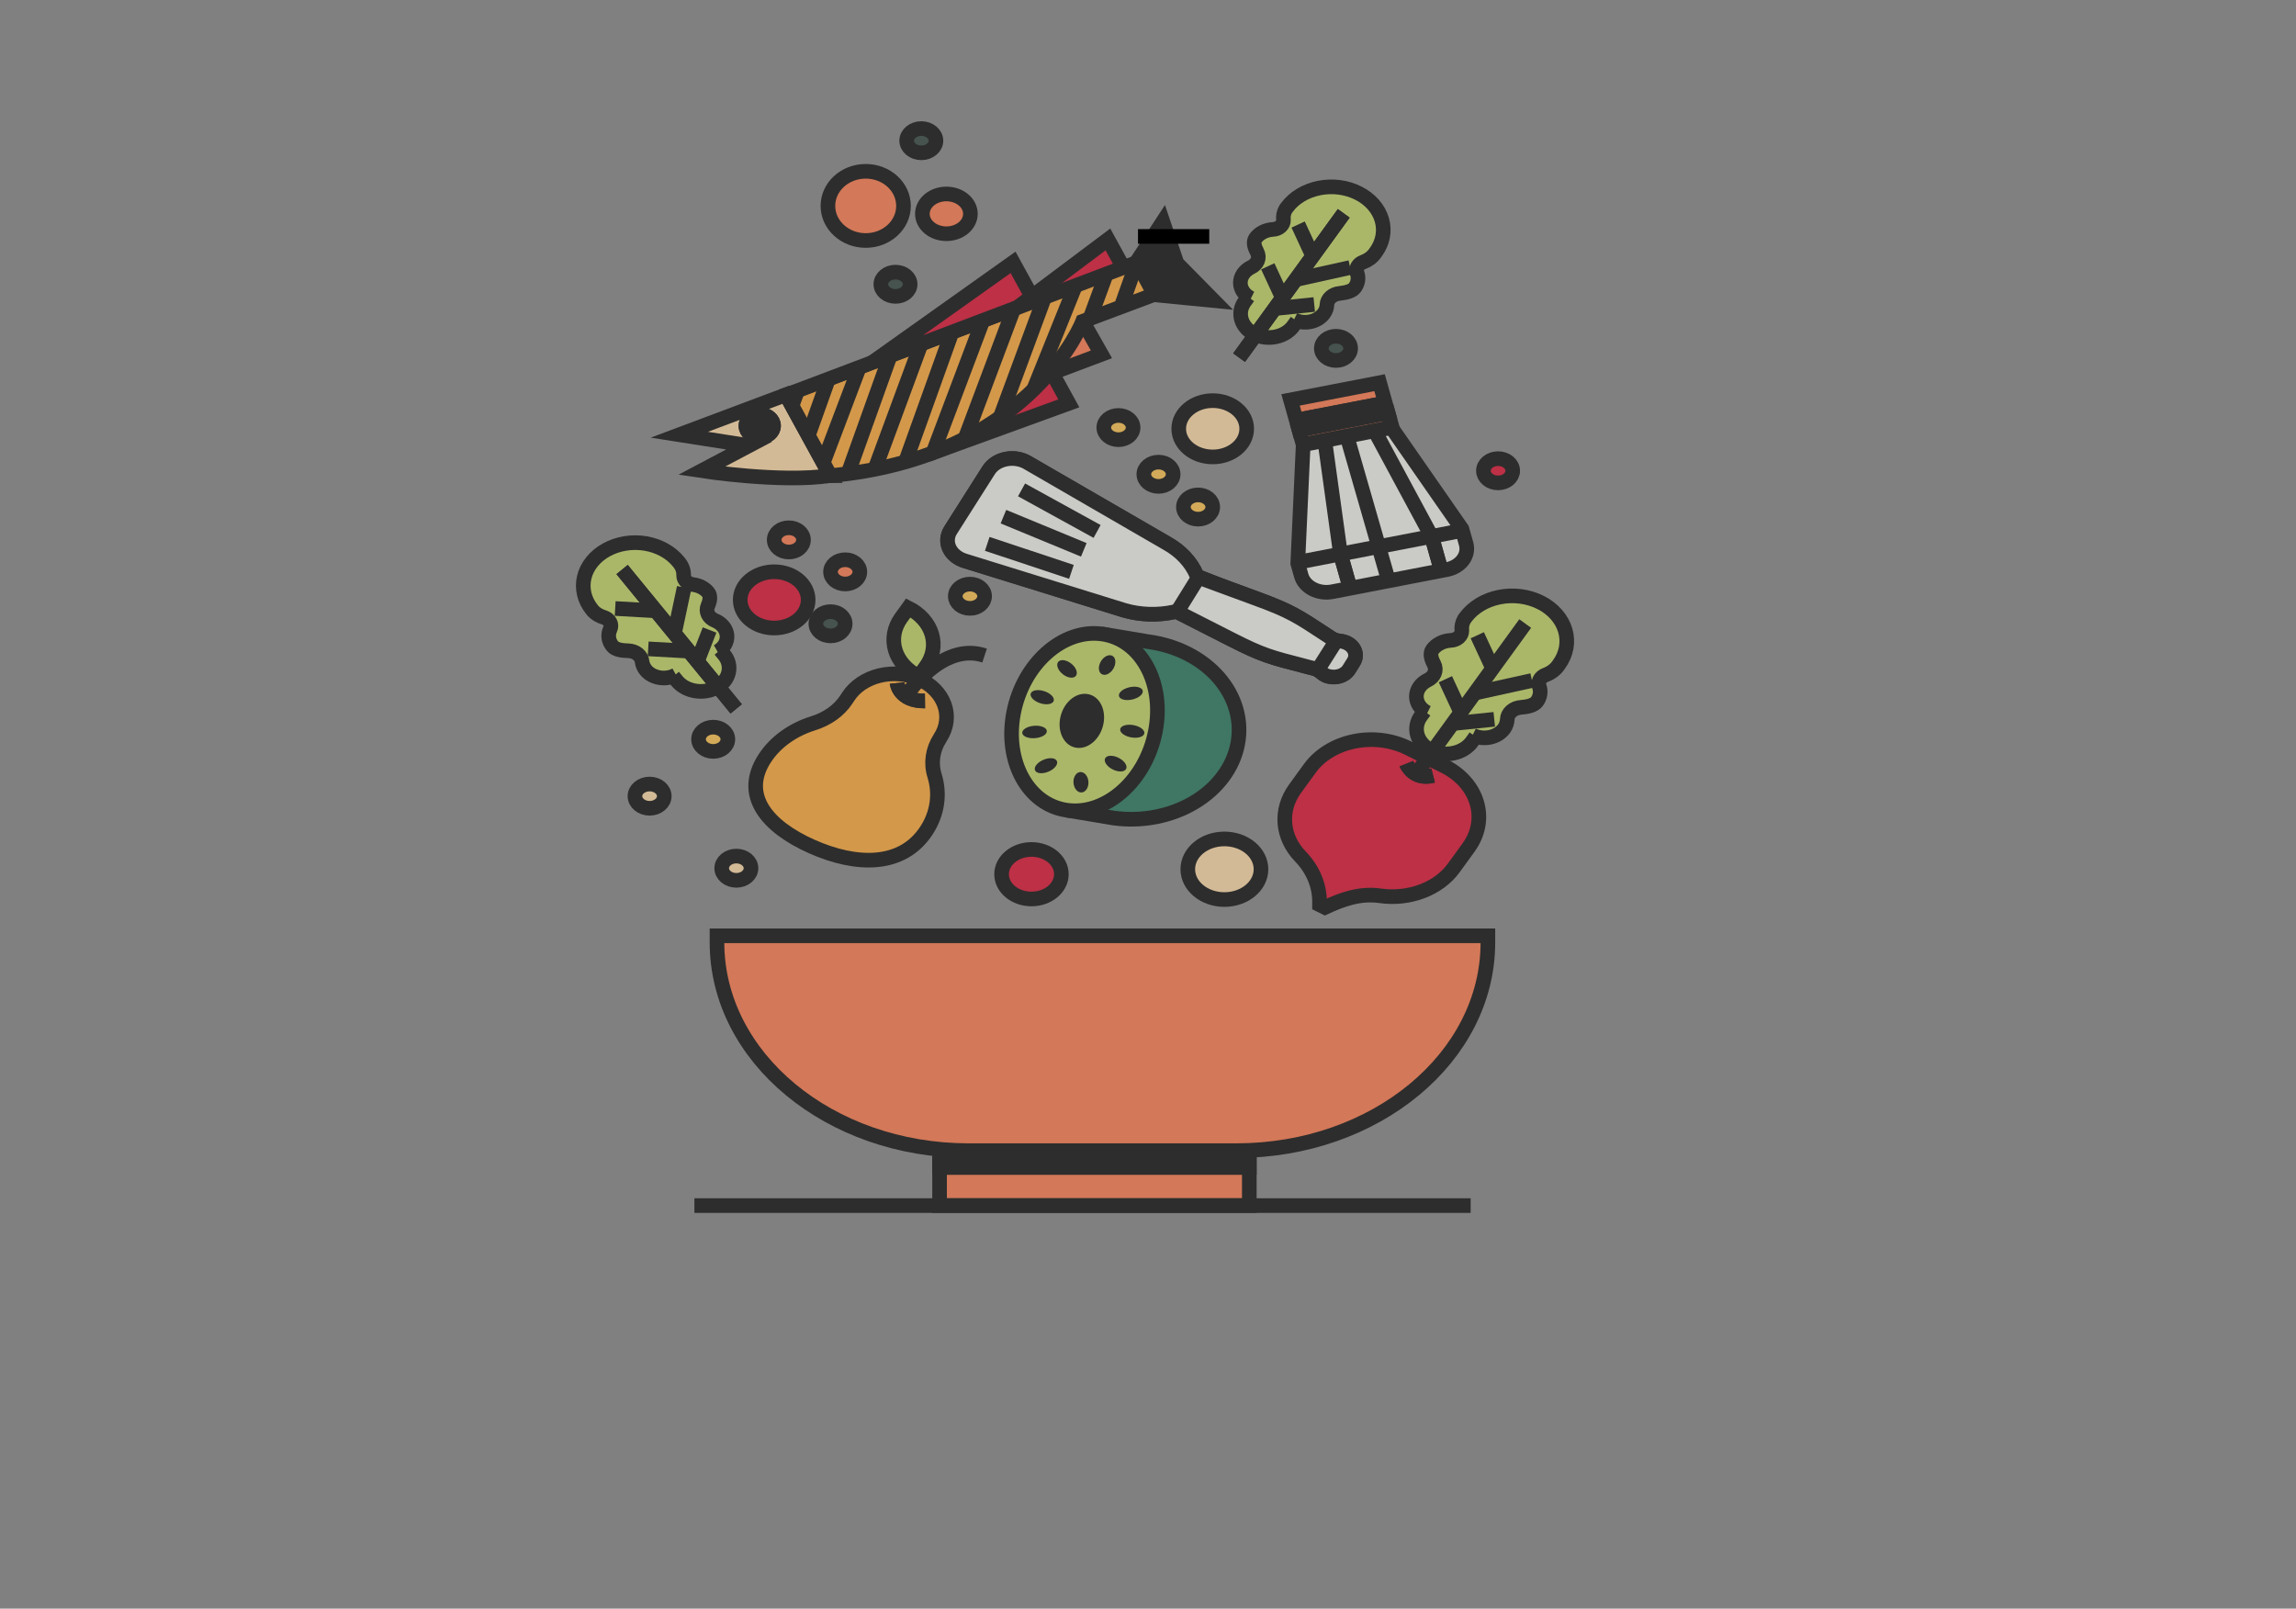 <svg width="157" height="110" viewBox="0 0 157 110" fill="none" xmlns="http://www.w3.org/2000/svg">
<rect x="0" y="0" width="157" height="110" fill="#808080" stroke="none"/>
<g opacity="0.65">
<path d="M72.978 55.407L76.172 55.942C77.128 56.071 78.105 56.041 79.048 55.857C79.99 55.672 80.88 55.335 81.665 54.866C82.451 54.397 83.117 53.804 83.626 53.121C84.135 52.439 84.476 51.68 84.631 50.888C84.786 50.096 84.751 49.286 84.528 48.506C84.305 47.725 83.899 46.988 83.332 46.337C82.765 45.687 82.049 45.135 81.225 44.713C80.4 44.292 79.483 44.009 78.527 43.881L75.34 43.348" fill="#1C7054"/>
<path d="M72.978 55.407L76.172 55.942C77.128 56.071 78.105 56.041 79.048 55.857C79.99 55.672 80.88 55.335 81.665 54.866C82.451 54.397 83.117 53.804 83.626 53.121C84.135 52.439 84.476 51.68 84.631 50.888V50.888C84.786 50.096 84.751 49.286 84.528 48.506C84.305 47.725 83.899 46.988 83.332 46.337C82.765 45.687 82.049 45.135 81.225 44.713C80.4 44.292 79.483 44.009 78.527 43.881L75.34 43.348" stroke="black" stroke-miterlimit="10"/>
<path d="M79.002 50.027C79.653 46.697 78.011 43.707 75.335 43.349C72.66 42.99 69.963 45.399 69.313 48.729C68.662 52.058 70.304 55.048 72.98 55.407C75.655 55.765 78.352 53.356 79.002 50.027Z" fill="#C0D45C" stroke="black" stroke-miterlimit="10"/>
<path d="M75.454 49.493C75.653 48.477 75.152 47.564 74.335 47.455C73.519 47.345 72.696 48.08 72.497 49.097C72.299 50.113 72.8 51.026 73.616 51.135C74.433 51.244 75.256 50.509 75.454 49.493Z" fill="black"/>
<path d="M78.243 50.176C78.313 49.949 78.003 49.688 77.551 49.593C77.099 49.497 76.676 49.604 76.606 49.831C76.536 50.057 76.846 50.319 77.298 50.414C77.75 50.51 78.173 50.403 78.243 50.176Z" fill="black"/>
<path d="M76.966 52.633C77.134 52.444 76.966 52.106 76.59 51.877C76.215 51.647 75.774 51.614 75.606 51.803C75.439 51.991 75.607 52.33 75.983 52.559C76.358 52.788 76.799 52.821 76.966 52.633Z" fill="black"/>
<path d="M73.948 54.19C74.231 54.181 74.445 53.861 74.427 53.475C74.409 53.089 74.165 52.783 73.883 52.792C73.6 52.801 73.386 53.122 73.404 53.508C73.422 53.894 73.666 54.199 73.948 54.19Z" fill="black"/>
<path d="M71.791 52.721C72.189 52.519 72.391 52.194 72.243 51.994C72.096 51.794 71.653 51.797 71.256 51.999C70.858 52.201 70.656 52.526 70.804 52.726C70.951 52.925 71.394 52.923 71.791 52.721Z" fill="black"/>
<path d="M70.801 50.474C71.264 50.431 71.614 50.207 71.582 49.974C71.55 49.742 71.148 49.588 70.685 49.632C70.221 49.676 69.871 49.9 69.903 50.132C69.935 50.365 70.337 50.518 70.801 50.474Z" fill="black"/>
<path d="M72.034 47.97C72.153 47.758 71.906 47.454 71.483 47.291C71.06 47.129 70.62 47.169 70.501 47.382C70.382 47.594 70.629 47.898 71.052 48.06C71.476 48.223 71.915 48.182 72.034 47.97Z" fill="black"/>
<path d="M73.506 46.276C73.723 46.125 73.654 45.764 73.354 45.468C73.054 45.173 72.635 45.055 72.419 45.206C72.202 45.356 72.271 45.718 72.571 46.014C72.871 46.309 73.29 46.427 73.506 46.276Z" fill="black"/>
<path d="M76.184 45.625C76.348 45.263 76.267 44.903 76.002 44.821C75.738 44.739 75.39 44.965 75.226 45.326C75.062 45.688 75.143 46.048 75.408 46.13C75.672 46.213 76.02 45.986 76.184 45.625Z" fill="black"/>
<path d="M77.485 47.818C77.929 47.698 78.218 47.421 78.13 47.198C78.043 46.976 77.613 46.892 77.169 47.011C76.725 47.131 76.436 47.408 76.524 47.631C76.611 47.853 77.042 47.937 77.485 47.818Z" fill="black"/>
<path d="M70.212 31.606L79.802 37.157C80.747 37.686 81.461 38.454 81.836 39.347C81.844 39.374 81.858 39.401 81.879 39.424C81.899 39.447 81.925 39.465 81.956 39.479L85.912 40.933C88.251 41.791 88.713 42.113 90.722 43.431L91.014 43.624C91.177 43.733 91.372 43.805 91.58 43.832L91.689 43.845C91.876 43.868 92.052 43.928 92.205 44.02C92.357 44.111 92.481 44.231 92.566 44.371C92.651 44.51 92.694 44.664 92.692 44.82C92.691 44.976 92.644 45.129 92.556 45.267L92.242 45.771C92.17 45.885 92.072 45.986 91.953 46.069C91.834 46.151 91.696 46.214 91.548 46.252C91.4 46.29 91.244 46.304 91.09 46.293C90.935 46.281 90.784 46.244 90.647 46.185C90.53 46.129 90.424 46.059 90.333 45.977C90.19 45.846 90.007 45.749 89.802 45.698L89.655 45.662L89.341 45.581L89.109 45.519C86.91 44.952 86.336 44.807 84.263 43.756L80.514 41.848L80.489 41.835C80.433 41.818 80.372 41.818 80.317 41.835C79.179 42.09 77.974 42.053 76.862 41.728L65.96 38.348C65.722 38.274 65.506 38.159 65.326 38.011C65.145 37.862 65.005 37.684 64.914 37.488C64.822 37.291 64.782 37.081 64.796 36.871C64.81 36.661 64.877 36.455 64.993 36.268L67.603 32.16C67.72 31.973 67.883 31.809 68.082 31.678C68.281 31.547 68.511 31.452 68.757 31.4C69.004 31.347 69.261 31.339 69.511 31.374C69.762 31.41 70.001 31.489 70.212 31.606Z" fill="#FFD9A1" stroke="black" stroke-miterlimit="10"/>
<path d="M67.508 37.191L73.264 39.105" stroke="black" stroke-miterlimit="10"/>
<path d="M69.854 33.499L75.019 36.341" stroke="black" stroke-miterlimit="10"/>
<path d="M68.614 35.33L74.109 37.599" stroke="black" stroke-miterlimit="10"/>
<path d="M91.353 43.842L90.085 45.841" stroke="black" stroke-miterlimit="10"/>
<path d="M81.079 42.103L84.012 40.257L81.974 39.443L80.436 41.866" fill="black"/>
<path d="M81.079 42.103L84.012 40.257L81.974 39.443L80.436 41.866" stroke="black" stroke-miterlimit="10"/>
<path d="M70.212 31.606L79.802 37.157C80.747 37.686 81.461 38.454 81.836 39.347C81.844 39.374 81.858 39.401 81.879 39.424C81.899 39.447 81.925 39.465 81.956 39.479L85.912 40.933C88.251 41.791 88.713 42.113 90.722 43.431L91.014 43.624C91.177 43.733 91.372 43.805 91.58 43.832L91.689 43.845C91.876 43.868 92.052 43.928 92.205 44.02C92.357 44.111 92.481 44.231 92.566 44.371C92.651 44.51 92.694 44.664 92.692 44.82C92.691 44.976 92.644 45.129 92.556 45.267L92.242 45.771C92.17 45.885 92.072 45.986 91.953 46.069C91.834 46.151 91.696 46.214 91.548 46.252C91.4 46.29 91.244 46.304 91.09 46.293C90.935 46.281 90.784 46.244 90.647 46.185C90.53 46.129 90.424 46.059 90.333 45.977C90.19 45.846 90.007 45.749 89.802 45.698L89.655 45.662L89.341 45.581L89.109 45.519C86.91 44.952 86.336 44.807 84.263 43.756L80.514 41.848L80.489 41.835C80.433 41.818 80.372 41.818 80.317 41.835C79.179 42.09 77.974 42.053 76.862 41.728L65.96 38.348C65.722 38.274 65.506 38.159 65.326 38.011C65.145 37.862 65.005 37.684 64.914 37.488C64.822 37.291 64.782 37.081 64.796 36.871C64.81 36.661 64.877 36.455 64.993 36.268L67.603 32.16C67.72 31.973 67.883 31.809 68.082 31.678C68.281 31.547 68.511 31.452 68.757 31.4C69.004 31.347 69.261 31.339 69.511 31.374C69.762 31.41 70.001 31.489 70.212 31.606Z" fill="#F1F2EB" stroke="black" stroke-miterlimit="10"/>
<path d="M67.508 37.191L73.264 39.105" stroke="black" stroke-miterlimit="10"/>
<path d="M69.854 33.499L75.019 36.341" stroke="black" stroke-miterlimit="10"/>
<path d="M68.614 35.33L74.109 37.599" stroke="black" stroke-miterlimit="10"/>
<path d="M91.353 43.842L90.085 45.841" stroke="black" stroke-miterlimit="10"/>
<path d="M98.748 52.38L96.287 51.156C95.172 50.602 93.839 50.438 92.578 50.698C91.317 50.958 90.233 51.622 89.564 52.544L88.549 53.943C88.034 54.654 87.794 55.477 87.861 56.304C87.928 57.131 88.299 57.921 88.923 58.568C89.77 59.446 90.231 60.536 90.229 61.66V61.868L90.597 62.05C91.815 61.486 93.008 61.062 94.387 61.257C95.359 61.394 96.359 61.285 97.255 60.944C98.152 60.603 98.903 60.046 99.411 59.346L100.425 57.947C100.756 57.49 100.976 56.984 101.071 56.457C101.166 55.93 101.135 55.393 100.979 54.876C100.824 54.359 100.546 53.873 100.164 53.444C99.781 53.016 99.3 52.655 98.748 52.38Z" fill="#DD0426" stroke="black" stroke-miterlimit="10"/>
<path d="M105.094 47.973C105.207 47.819 105.279 47.646 105.306 47.467C105.334 47.288 105.316 47.106 105.254 46.933C105.2 46.783 105.213 46.621 105.292 46.477C105.37 46.334 105.509 46.219 105.681 46.153C106.037 46.023 106.335 45.805 106.535 45.529L106.592 45.449C106.847 45.102 107.017 44.716 107.093 44.315C107.168 43.913 107.147 43.504 107.031 43.109C106.916 42.714 106.707 42.342 106.417 42.014C106.128 41.685 105.763 41.408 105.344 41.197C104.925 40.985 104.459 40.844 103.974 40.782C103.489 40.719 102.994 40.737 102.518 40.833C102.041 40.929 101.591 41.101 101.195 41.341C100.799 41.581 100.464 41.883 100.208 42.23L100.127 42.342C99.985 42.584 99.928 42.854 99.963 43.122C99.966 43.293 99.888 43.458 99.747 43.583C99.605 43.708 99.41 43.782 99.204 43.79C98.948 43.804 98.7 43.869 98.481 43.98C98.263 44.09 98.08 44.243 97.948 44.424C97.759 44.684 97.869 45.067 98.061 45.423C98.162 45.617 98.173 45.834 98.092 46.035C98.011 46.235 97.843 46.403 97.621 46.507C97.388 46.621 97.195 46.784 97.06 46.978C96.925 47.173 96.854 47.393 96.852 47.617C96.851 47.842 96.919 48.062 97.051 48.258C97.183 48.454 97.374 48.618 97.605 48.735L97.401 48.634L97.162 48.961C97.021 49.155 96.927 49.37 96.886 49.595C96.845 49.819 96.858 50.047 96.924 50.267C96.991 50.487 97.109 50.694 97.272 50.876C97.435 51.058 97.64 51.211 97.875 51.327C98.339 51.548 98.888 51.609 99.405 51.498C99.923 51.386 100.366 51.111 100.642 50.732L100.899 50.373L100.695 50.272C101.051 50.448 101.477 50.5 101.879 50.417C102.281 50.335 102.628 50.123 102.843 49.83C102.979 49.638 103.056 49.421 103.066 49.198C103.07 48.988 103.169 48.786 103.344 48.633C103.518 48.48 103.754 48.385 104.008 48.369C104.463 48.335 104.906 48.231 105.094 47.973Z" fill="#C0D45C" stroke="black" stroke-miterlimit="10"/>
<path d="M104.293 42.638L96.773 53.007" stroke="black" stroke-miterlimit="10"/>
<path d="M96.167 52.222C96.167 52.222 96.629 53.376 97.995 53.03" stroke="black" stroke-miterlimit="10"/>
<path d="M96.167 52.222C96.167 52.222 96.629 53.376 97.995 53.03" stroke="black" stroke-miterlimit="10"/>
<path d="M99.326 49.479L102.177 49.188" stroke="black" stroke-miterlimit="10"/>
<path d="M99.866 48.665L98.836 46.445" stroke="black" stroke-miterlimit="10"/>
<path d="M102.045 45.659L101.015 43.439" stroke="black" stroke-miterlimit="10"/>
<path d="M100.836 47.396L104.755 46.533" stroke="black" stroke-miterlimit="10"/>
<path d="M92.644 19.667C92.752 19.519 92.821 19.353 92.848 19.181C92.874 19.009 92.857 18.835 92.798 18.669C92.744 18.525 92.756 18.37 92.83 18.232C92.905 18.095 93.037 17.985 93.203 17.923C93.543 17.799 93.827 17.591 94.016 17.327L94.07 17.252C94.56 16.585 94.711 15.784 94.488 15.025C94.266 14.267 93.688 13.612 92.883 13.206C92.077 12.8 91.11 12.675 90.194 12.86C89.278 13.044 88.487 13.522 87.997 14.189L87.918 14.296C87.784 14.525 87.731 14.781 87.764 15.034C87.772 15.198 87.702 15.359 87.569 15.481C87.436 15.603 87.25 15.677 87.052 15.687C86.808 15.7 86.572 15.761 86.364 15.866C86.155 15.971 85.981 16.117 85.855 16.29C85.676 16.55 85.78 16.901 85.962 17.239C86.061 17.424 86.073 17.634 85.995 17.826C85.917 18.019 85.755 18.18 85.541 18.279C85.32 18.389 85.137 18.544 85.01 18.729C84.883 18.915 84.816 19.125 84.816 19.338C84.816 19.552 84.883 19.762 85.01 19.947C85.137 20.133 85.32 20.288 85.541 20.398L85.347 20.302L85.121 20.614C84.985 20.798 84.895 21.003 84.856 21.216C84.817 21.43 84.83 21.647 84.893 21.857C84.956 22.066 85.068 22.263 85.224 22.436C85.379 22.609 85.575 22.755 85.799 22.865C86.24 23.074 86.762 23.132 87.254 23.026C87.746 22.92 88.168 22.659 88.43 22.298L88.675 21.958L88.481 21.862C88.819 22.029 89.224 22.079 89.607 22C89.99 21.92 90.319 21.718 90.522 21.438C90.655 21.258 90.729 21.051 90.735 20.84C90.743 20.643 90.838 20.454 91.001 20.311C91.165 20.167 91.386 20.078 91.624 20.06C92.044 20.01 92.465 19.912 92.644 19.667Z" fill="#C0D45C" stroke="black" stroke-miterlimit="10"/>
<path d="M91.884 14.589L84.728 24.456" stroke="black" stroke-miterlimit="10"/>
<path d="M91.884 14.589L84.728 24.456" stroke="black" stroke-miterlimit="10"/>
<path d="M87.159 21.1L89.868 20.822" stroke="black" stroke-miterlimit="10"/>
<path d="M87.67 20.325L86.691 18.211" stroke="black" stroke-miterlimit="10"/>
<path d="M89.743 17.465L88.766 15.354" stroke="black" stroke-miterlimit="10"/>
<path d="M88.597 19.119L92.324 18.294" stroke="black" stroke-miterlimit="10"/>
<path d="M48.42 40.511C48.303 40.368 48.152 40.246 47.975 40.154C47.798 40.062 47.6 40.001 47.394 39.976C47.214 39.955 47.049 39.881 46.93 39.767C46.811 39.653 46.746 39.508 46.747 39.357C46.761 39.048 46.657 38.744 46.452 38.486L46.392 38.413C46.132 38.092 45.799 37.816 45.41 37.602C45.022 37.387 44.587 37.238 44.129 37.163C43.671 37.087 43.2 37.088 42.742 37.163C42.284 37.239 41.849 37.388 41.461 37.603C41.072 37.818 40.739 38.094 40.48 38.416C40.221 38.737 40.041 39.098 39.95 39.477C39.859 39.856 39.86 40.247 39.951 40.626C40.042 41.005 40.223 41.365 40.482 41.687L40.567 41.791C40.761 41.988 41.017 42.137 41.308 42.22C41.492 42.281 41.639 42.401 41.716 42.552C41.794 42.703 41.796 42.873 41.723 43.026C41.635 43.214 41.603 43.418 41.631 43.619C41.659 43.82 41.745 44.013 41.883 44.18C42.078 44.419 42.511 44.495 42.966 44.5C43.207 44.507 43.436 44.587 43.61 44.725C43.783 44.864 43.89 45.05 43.908 45.249C43.934 45.454 44.02 45.652 44.159 45.823C44.381 46.093 44.723 46.28 45.111 46.341C45.498 46.403 45.899 46.334 46.225 46.151L46.037 46.255L46.285 46.556C46.43 46.735 46.617 46.889 46.834 47.008C47.051 47.127 47.295 47.209 47.55 47.249C47.806 47.29 48.069 47.288 48.324 47.244C48.579 47.2 48.821 47.115 49.036 46.993C49.451 46.75 49.734 46.382 49.824 45.968C49.915 45.553 49.805 45.126 49.519 44.778L49.252 44.45L49.064 44.557C49.279 44.436 49.451 44.27 49.565 44.077C49.678 43.883 49.729 43.669 49.711 43.454C49.694 43.239 49.609 43.032 49.465 42.853C49.321 42.674 49.124 42.529 48.891 42.433C48.675 42.345 48.505 42.195 48.415 42.01C48.325 41.825 48.32 41.619 48.401 41.432C48.546 41.104 48.615 40.748 48.42 40.511Z" fill="#C0D45C" stroke="black" stroke-miterlimit="10"/>
<path d="M42.539 38.946L50.339 48.473" stroke="black" stroke-miterlimit="10"/>
<path d="M42.539 38.946L50.339 48.473" stroke="black" stroke-miterlimit="10"/>
<path d="M47.682 45.236L48.521 43.08" stroke="black" stroke-miterlimit="10"/>
<path d="M47.051 44.523L44.323 44.37" stroke="black" stroke-miterlimit="10"/>
<path d="M44.791 41.765L42.065 41.611" stroke="black" stroke-miterlimit="10"/>
<path d="M46.116 43.322L46.784 40.176" stroke="black" stroke-miterlimit="10"/>
<path d="M94.335 26.169L88.247 27.345L88.831 29.416L94.919 28.24L94.335 26.169Z" fill="#FF7342" stroke="black" stroke-miterlimit="10"/>
<path d="M94.918 28.24L88.83 29.417L89.109 30.407L95.197 29.23L94.918 28.24Z" fill="#FF7342" stroke="black" stroke-miterlimit="10"/>
<path d="M98.93 38.949L91.106 40.462C90.879 40.506 90.644 40.513 90.415 40.481C90.186 40.45 89.966 40.382 89.768 40.28C89.571 40.178 89.4 40.045 89.264 39.889C89.129 39.732 89.032 39.555 88.98 39.367L88.741 38.525L89.112 30.405L95.144 29.238L99.967 36.177L100.252 37.186C100.305 37.374 100.313 37.568 100.276 37.758C100.238 37.948 100.155 38.131 100.033 38.294C99.91 38.458 99.749 38.6 99.56 38.712C99.371 38.825 99.157 38.905 98.93 38.949Z" fill="#F1F2EB" stroke="black" stroke-miterlimit="10"/>
<path d="M90.584 30.098L91.664 37.901L92.321 40.22" stroke="black" stroke-miterlimit="10"/>
<path d="M93.988 29.441L97.897 36.697L98.55 39.014" stroke="black" stroke-miterlimit="10"/>
<path d="M92.101 29.825L94.936 39.674" stroke="black" stroke-miterlimit="10"/>
<path d="M99.995 36.273L88.722 38.455" stroke="black" stroke-miterlimit="10"/>
<path d="M94.698 27.561L88.688 28.723" stroke="black" stroke-miterlimit="10"/>
<path d="M91.664 37.901L92.321 40.22" stroke="black" stroke-miterlimit="10"/>
<path d="M97.897 36.697L98.55 39.014" stroke="black" stroke-miterlimit="10"/>
<path d="M94.698 27.561L88.688 28.723" stroke="black" stroke-miterlimit="10"/>
<path d="M63.439 31.089L73.085 27.582L71.867 25.359" fill="#DD0426"/>
<path d="M63.439 31.089L73.085 27.582L71.867 25.359" stroke="black" stroke-miterlimit="10"/>
<path d="M71.945 25.499L75.317 24.23L74.033 21.968" fill="#FF7342"/>
<path d="M71.945 25.499L75.317 24.23L74.033 21.968" stroke="black" stroke-miterlimit="10"/>
<path d="M76.815 18.297L75.76 16.373L69.565 21.019" fill="#DD0426"/>
<path d="M76.815 18.297L75.76 16.373L69.565 21.019" stroke="black" stroke-miterlimit="10"/>
<path d="M53.736 26.994L56.77 32.524H56.732C53.422 33.029 47.974 32.191 47.974 32.191L51.221 30.475L46.452 29.727L53.736 26.994Z" fill="#FFD9A1" stroke="black" stroke-miterlimit="10"/>
<path d="M51.95 29.901C52.472 29.901 52.895 29.55 52.895 29.118C52.895 28.686 52.472 28.336 51.95 28.336C51.428 28.336 51.005 28.686 51.005 29.118C51.005 29.55 51.428 29.901 51.95 29.901Z" fill="#FFD9A1" stroke="black" stroke-miterlimit="10"/>
<path d="M51.95 29.48C52.191 29.48 52.386 29.318 52.386 29.118C52.386 28.919 52.191 28.757 51.95 28.757C51.709 28.757 51.513 28.919 51.513 29.118C51.513 29.318 51.709 29.48 51.95 29.48Z" fill="black" stroke="black" stroke-miterlimit="10"/>
<path d="M54.54 26.705L54.148 27.769" stroke="black" stroke-miterlimit="10"/>
<path d="M60.874 24.311L57.978 32.399" stroke="black" stroke-miterlimit="10"/>
<path d="M62.999 23.479L59.812 32.108" stroke="black" stroke-miterlimit="10"/>
<path d="M69.326 21.1L65.989 29.984" stroke="black" stroke-miterlimit="10"/>
<path d="M76.671 20.949L77.739 17.943" stroke="black" stroke-miterlimit="10"/>
<path d="M77.717 17.912L79.516 15.156L80.477 17.998L82.995 20.554L78.947 20.159L77.717 17.912Z" fill="#DD0426" stroke="black" stroke-miterlimit="10"/>
<path d="M79.773 15.918L78.775 16.292" stroke="black" stroke-miterlimit="10"/>
<path d="M80.232 17.067L77.764 17.995" stroke="black" stroke-miterlimit="10"/>
<path d="M80.69 18.214L78.363 19.09" stroke="black" stroke-miterlimit="10"/>
<path d="M81.164 18.697L78.665 19.639" stroke="black" stroke-miterlimit="10"/>
<path d="M81.642 19.178L79.02 20.164" stroke="black" stroke-miterlimit="10"/>
<path d="M82.116 19.662L80.414 20.302" stroke="black" stroke-miterlimit="10"/>
<path d="M82.59 20.143L81.808 20.437" stroke="black" stroke-miterlimit="10"/>
<path d="M77.739 17.946L78.935 20.133L74.033 21.971C74.033 21.971 70.655 30.73 57.982 32.392C57.589 32.444 57.19 32.488 56.779 32.524L53.761 27.02V26.994L54.565 26.705L56.678 25.907L58.789 25.109L60.899 24.311L77.739 17.946Z" fill="#FFA42C" stroke="black" stroke-miterlimit="10"/>
<path d="M51.95 29.901C52.472 29.901 52.895 29.55 52.895 29.118C52.895 28.686 52.472 28.336 51.95 28.336C51.428 28.336 51.005 28.686 51.005 29.118C51.005 29.55 51.428 29.901 51.95 29.901Z" fill="#1C7054" stroke="black" stroke-miterlimit="10"/>
<path d="M51.95 29.48C52.191 29.48 52.386 29.318 52.386 29.118C52.386 28.919 52.191 28.757 51.95 28.757C51.709 28.757 51.513 28.919 51.513 29.118C51.513 29.318 51.709 29.48 51.95 29.48Z" fill="black" stroke="black" stroke-miterlimit="10"/>
<path d="M54.54 26.705L54.148 27.769" stroke="black" stroke-miterlimit="10"/>
<path d="M56.653 25.907L55.269 29.786" stroke="black" stroke-miterlimit="10"/>
<path d="M58.764 25.109L56.289 31.648" stroke="black" stroke-miterlimit="10"/>
<path d="M60.874 24.311L57.978 32.399" stroke="black" stroke-miterlimit="10"/>
<path d="M62.999 23.479L59.812 32.108" stroke="black" stroke-miterlimit="10"/>
<path d="M65.097 22.717L61.916 31.58" stroke="black" stroke-miterlimit="10"/>
<path d="M69.326 21.1L65.989 29.984" stroke="black" stroke-miterlimit="10"/>
<path d="M73.547 19.514L70.68 26.635" stroke="black" stroke-miterlimit="10"/>
<path d="M75.657 18.721L74.529 21.786" stroke="black" stroke-miterlimit="10"/>
<path d="M76.655 20.985L77.739 17.943" stroke="black" stroke-miterlimit="10"/>
<path d="M70.557 20.281L69.273 17.941L59.665 24.768L69.565 21.019L70.557 20.281Z" fill="#DD0426" stroke="black" stroke-miterlimit="10"/>
<path d="M79.773 15.918L78.775 16.292" stroke="black" stroke-miterlimit="10"/>
<path d="M79.971 16.503L78.203 17.169" stroke="black" stroke-miterlimit="10"/>
<path d="M80.169 17.088L77.764 17.995" stroke="black" stroke-miterlimit="10"/>
<path d="M80.367 17.676L78.062 18.541" stroke="black" stroke-miterlimit="10"/>
<path d="M80.69 18.214L78.363 19.09" stroke="black" stroke-miterlimit="10"/>
<path d="M81.164 18.697L78.665 19.639" stroke="black" stroke-miterlimit="10"/>
<path d="M81.642 19.178L79.02 20.164" stroke="black" stroke-miterlimit="10"/>
<path d="M82.116 19.662L80.414 20.302" stroke="black" stroke-miterlimit="10"/>
<path d="M82.59 20.143L81.808 20.437" stroke="black" stroke-miterlimit="10"/>
<path d="M70.532 61.473C71.661 61.473 72.576 60.715 72.576 59.78C72.576 58.845 71.661 58.087 70.532 58.087C69.403 58.087 68.488 58.845 68.488 59.78C68.488 60.715 69.403 61.473 70.532 61.473Z" fill="#DD0426" stroke="black" stroke-miterlimit="10"/>
<path d="M50.352 60.199C50.905 60.199 51.353 59.827 51.353 59.369C51.353 58.911 50.905 58.54 50.352 58.54C49.798 58.54 49.35 58.911 49.35 59.369C49.35 59.827 49.798 60.199 50.352 60.199Z" fill="#FFD9A1" stroke="black" stroke-miterlimit="10"/>
<path d="M52.939 42.945C54.222 42.945 55.262 42.084 55.262 41.021C55.262 39.958 54.222 39.097 52.939 39.097C51.656 39.097 50.615 39.958 50.615 41.021C50.615 42.084 51.656 42.945 52.939 42.945Z" fill="#DD0426" stroke="black" stroke-miterlimit="10"/>
<path d="M56.792 43.483C57.345 43.483 57.793 43.112 57.793 42.654C57.793 42.196 57.345 41.824 56.792 41.824C56.238 41.824 55.79 42.196 55.79 42.654C55.79 43.112 56.238 43.483 56.792 43.483Z" fill="#263B34" stroke="black" stroke-miterlimit="10"/>
<path d="M48.769 51.382C49.322 51.382 49.77 51.011 49.77 50.553C49.77 50.095 49.322 49.723 48.769 49.723C48.216 49.723 47.767 50.095 47.767 50.553C47.767 51.011 48.216 51.382 48.769 51.382Z" fill="#FFC043" stroke="black" stroke-miterlimit="10"/>
<path d="M44.42 55.272C44.973 55.272 45.422 54.9 45.422 54.442C45.422 53.984 44.973 53.613 44.42 53.613C43.867 53.613 43.418 53.984 43.418 54.442C43.418 54.9 43.867 55.272 44.42 55.272Z" fill="#FFD9A1" stroke="black" stroke-miterlimit="10"/>
<path d="M53.94 37.748C54.494 37.748 54.942 37.376 54.942 36.918C54.942 36.46 54.494 36.089 53.94 36.089C53.387 36.089 52.939 36.46 52.939 36.918C52.939 37.376 53.387 37.748 53.94 37.748Z" fill="#FF7342" stroke="black" stroke-miterlimit="10"/>
<path d="M57.793 39.934C58.346 39.934 58.795 39.563 58.795 39.105C58.795 38.647 58.346 38.275 57.793 38.275C57.24 38.275 56.792 38.647 56.792 39.105C56.792 39.563 57.24 39.934 57.793 39.934Z" fill="#FF7342" stroke="black" stroke-miterlimit="10"/>
<path d="M82.926 31.245C84.209 31.245 85.249 30.384 85.249 29.321C85.249 28.258 84.209 27.397 82.926 27.397C81.642 27.397 80.602 28.258 80.602 29.321C80.602 30.384 81.642 31.245 82.926 31.245Z" fill="#FFD9A1" stroke="black" stroke-miterlimit="10"/>
<path d="M76.479 30.067C77.033 30.067 77.481 29.696 77.481 29.238C77.481 28.78 77.033 28.408 76.479 28.408C75.926 28.408 75.478 28.78 75.478 29.238C75.478 29.696 75.926 30.067 76.479 30.067Z" fill="#FFC043" stroke="black" stroke-miterlimit="10"/>
<path d="M102.438 33.021C102.991 33.021 103.439 32.65 103.439 32.191C103.439 31.733 102.991 31.362 102.438 31.362C101.885 31.362 101.436 31.733 101.436 32.191C101.436 32.65 101.885 33.021 102.438 33.021Z" fill="#DD0426" stroke="black" stroke-miterlimit="10"/>
<path d="M91.354 24.651C91.907 24.651 92.355 24.28 92.355 23.822C92.355 23.364 91.907 22.993 91.354 22.993C90.8 22.993 90.352 23.364 90.352 23.822C90.352 24.28 90.8 24.651 91.354 24.651Z" fill="#263B34" stroke="black" stroke-miterlimit="10"/>
<path d="M81.924 35.501C82.477 35.501 82.926 35.13 82.926 34.672C82.926 34.214 82.477 33.842 81.924 33.842C81.371 33.842 80.922 34.214 80.922 34.672C80.922 35.13 81.371 35.501 81.924 35.501Z" fill="#FFC043" stroke="black" stroke-miterlimit="10"/>
<path d="M79.218 33.26C79.771 33.26 80.219 32.889 80.219 32.431C80.219 31.973 79.771 31.601 79.218 31.601C78.664 31.601 78.216 31.973 78.216 32.431C78.216 32.889 78.664 33.26 79.218 33.26Z" fill="#FFC043" stroke="black" stroke-miterlimit="10"/>
<path d="M59.197 16.446C60.624 16.446 61.781 15.386 61.781 14.08C61.781 12.773 60.624 11.714 59.197 11.714C57.77 11.714 56.613 12.773 56.613 14.08C56.613 15.386 57.77 16.446 59.197 16.446Z" fill="#FF7342" stroke="black" stroke-miterlimit="10"/>
<path d="M61.235 20.268C61.788 20.268 62.236 19.896 62.236 19.438C62.236 18.98 61.788 18.609 61.235 18.609C60.681 18.609 60.233 18.98 60.233 19.438C60.233 19.896 60.681 20.268 61.235 20.268Z" fill="#263B34" stroke="black" stroke-miterlimit="10"/>
<path d="M62.999 10.45C63.553 10.45 64.001 10.079 64.001 9.621C64.001 9.163 63.553 8.791 62.999 8.791C62.446 8.791 61.998 9.163 61.998 9.621C61.998 10.079 62.446 10.45 62.999 10.45Z" fill="#263B34" stroke="black" stroke-miterlimit="10"/>
<path d="M64.714 15.983C65.621 15.983 66.356 15.374 66.356 14.623C66.356 13.872 65.621 13.263 64.714 13.263C63.807 13.263 63.072 13.872 63.072 14.623C63.072 15.374 63.807 15.983 64.714 15.983Z" fill="#FF7342" stroke="black" stroke-miterlimit="10"/>
<path d="M83.723 61.512C85.106 61.512 86.226 60.584 86.226 59.439C86.226 58.295 85.106 57.367 83.723 57.367C82.341 57.367 81.221 58.295 81.221 59.439C81.221 60.584 82.341 61.512 83.723 61.512Z" fill="#FFD9A1" stroke="black" stroke-miterlimit="10"/>
<path d="M66.325 41.601C66.878 41.601 67.326 41.23 67.326 40.771C67.326 40.313 66.878 39.942 66.325 39.942C65.771 39.942 65.323 40.313 65.323 40.771C65.323 41.23 65.771 41.601 66.325 41.601Z" fill="#FFC043" stroke="black" stroke-miterlimit="10"/>
<path d="M64.277 50.477L64.296 50.443C64.52 50.101 64.659 49.726 64.707 49.339C64.756 48.953 64.711 48.562 64.577 48.189C64.442 47.816 64.221 47.469 63.924 47.168C63.627 46.866 63.262 46.616 62.849 46.432C62.435 46.247 61.982 46.131 61.515 46.092C61.047 46.052 60.575 46.089 60.125 46.2C59.675 46.312 59.256 46.496 58.892 46.742C58.528 46.987 58.226 47.29 58.004 47.633L57.875 47.828C57.38 48.583 56.571 49.163 55.598 49.461C54.185 49.904 53.012 50.754 52.295 51.855C50.65 54.38 52.449 56.52 55.501 57.882C58.553 59.244 61.699 59.317 63.351 56.79C64.098 55.644 64.296 54.307 63.907 53.046C63.636 52.182 63.769 51.265 64.277 50.477Z" fill="#FFA42C" stroke="black" stroke-miterlimit="10"/>
<path d="M62.111 41.57C62.508 41.767 62.855 42.029 63.131 42.337C63.406 42.647 63.606 42.998 63.717 43.371C63.828 43.744 63.849 44.131 63.779 44.511C63.709 44.891 63.55 45.255 63.309 45.584L62.824 46.252C62.023 45.854 61.446 45.209 61.219 44.458C60.993 43.707 61.136 42.913 61.618 42.249L62.103 41.581L62.111 41.57Z" fill="#C0D45C" stroke="black" stroke-miterlimit="10"/>
<path d="M61.341 46.707C61.341 46.707 61.47 47.955 63.251 47.934" stroke="black" stroke-miterlimit="10"/>
<path d="M67.326 44.827C64.359 43.842 61.941 47.612 61.941 47.612" stroke="black" stroke-miterlimit="10"/>
<path d="M61.341 46.707C61.341 46.707 61.47 47.955 63.251 47.934" stroke="black" stroke-miterlimit="10"/>
<path d="M67.219 21.893L63.8 30.956" stroke="black" stroke-miterlimit="10"/>
<path d="M71.436 20.307L68.394 28.533" stroke="black" stroke-miterlimit="10"/>
<path d="M64.248 78.526V82.439H85.427V78.625" fill="#FF7342"/>
<path d="M64.248 78.526V82.439H85.427V78.625" stroke="black" stroke-miterlimit="10"/>
<path d="M85.427 77.473H64.248V79.837H85.427V77.473Z" fill="black" stroke="black" stroke-miterlimit="10"/>
<path d="M49.028 63.992H101.742V64.445C101.742 72.308 94.044 78.682 84.548 78.682H66.223C56.726 78.682 49.028 72.308 49.028 64.445V64.003V63.992Z" fill="#FF7342" stroke="black" stroke-miterlimit="10"/>
<path d="M47.483 82.439H100.562" stroke="black" stroke-miterlimit="10"/>
<path d="M81.956 39.479L80.486 41.848" stroke="black" stroke-miterlimit="10"/>
</g>
<path d="M77.816 16.168H82.688H77.816Z" fill="#D8D8D8"/>
<path d="M77.816 16.168H82.688" stroke="black"/>
</svg>
